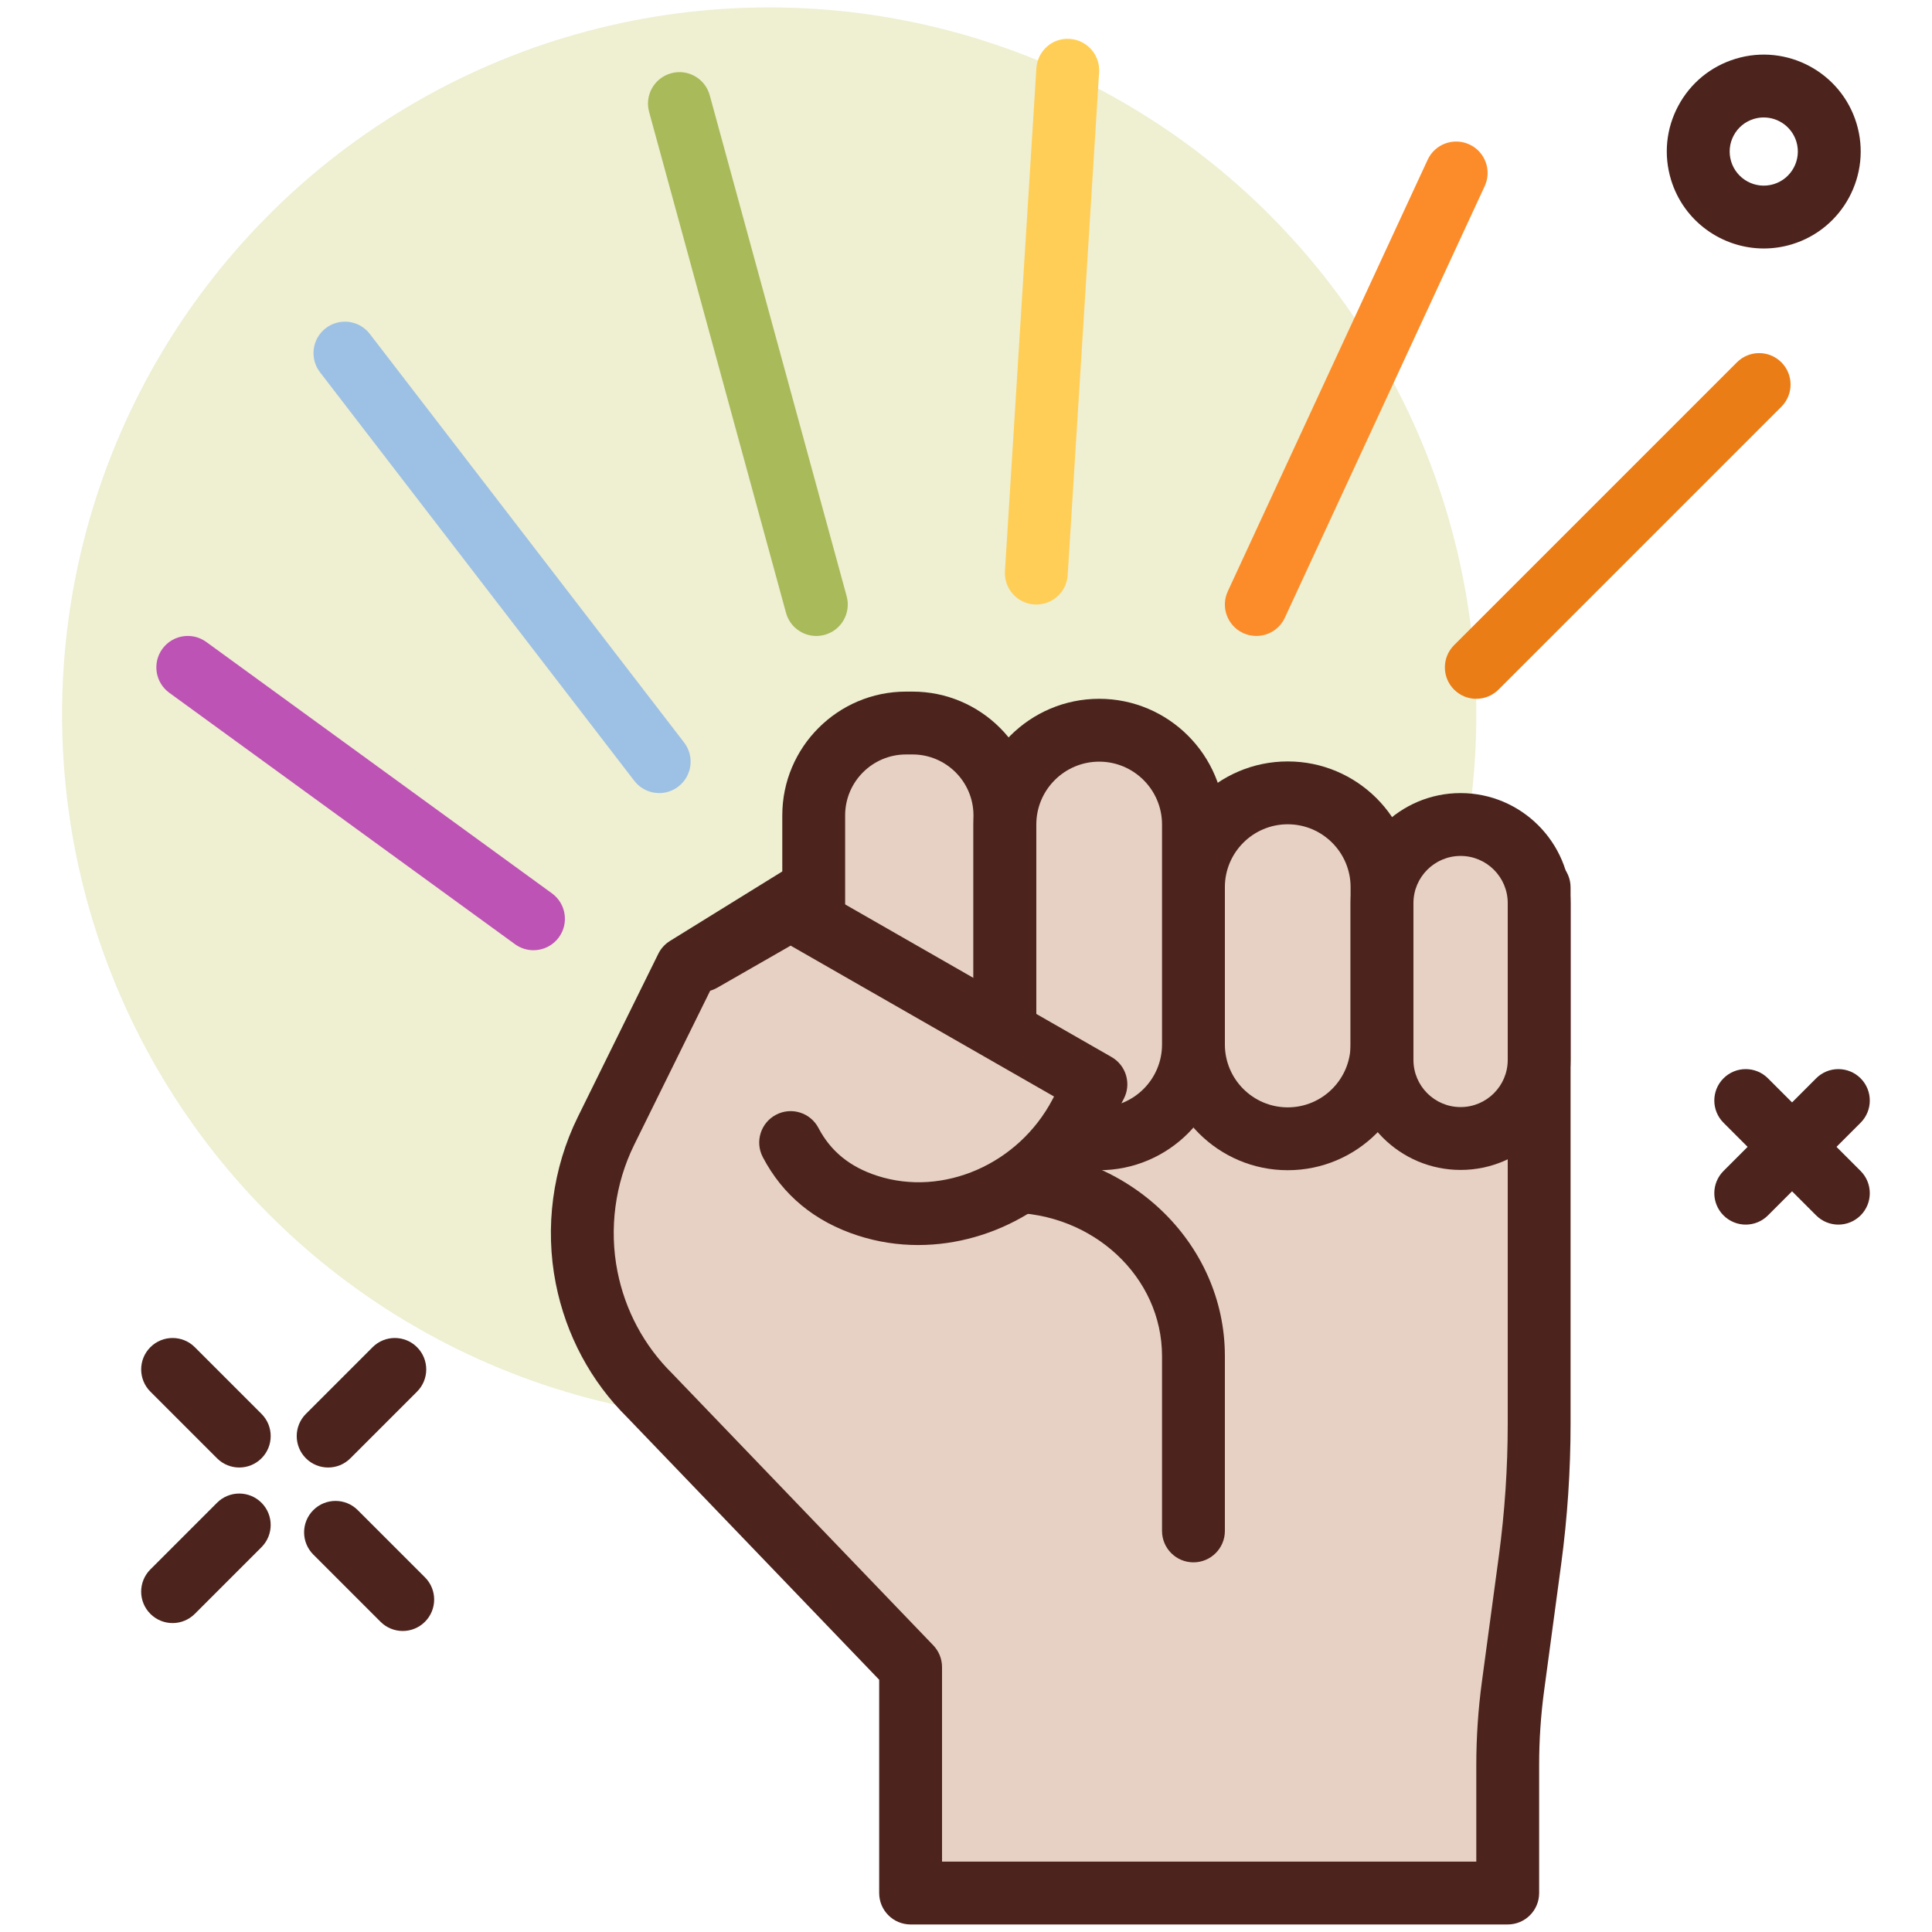 <?xml version="1.0"?>
<svg xmlns="http://www.w3.org/2000/svg" id="LGBT_x5F_empowerment" enable-background="new 0 0 300 300" height="512px" viewBox="0 0 300 300" width="512px" class=""><g transform="matrix(1.22 0 0 1.22 -33.01 -33.01)"><circle cx="124.958" cy="118" fill="#efefd2" r="90" data-original="#EFEFD2" style="fill:#EFEFD2"/><path d="m142.958 268v-28.756l-33.168-34.536c-4.126-4.08-6.939-9.33-8.07-15.06-1.247-6.323-.379-12.881 2.472-18.661l10.239-20.761 16.527-10.226h92v68.299c0 5.787-.388 11.567-1.161 17.302l-2.164 16.052c-.45 3.335-.675 6.697-.675 10.062v16.285z" fill="#e7d1c4" data-original="#E7D1C4" style="fill:#E7D1C4"/><path d="m218.958 272h-76c-2.209 0-4-1.791-4-4v-27.146l-32.053-33.375c-4.643-4.59-7.818-10.512-9.109-17.057-1.408-7.145-.41-14.674 2.809-21.205l10.24-20.762c.332-.672.846-1.238 1.482-1.633l16.525-10.225c.633-.391 1.361-.598 2.105-.598h92c2.209 0 4 1.791 4 4v68.299c0 5.936-.402 11.936-1.195 17.836l-2.164 16.055c-.426 3.139-.641 6.342-.641 9.525v16.286c.001 2.209-1.79 4-3.999 4zm-72-8h68v-12.285c0-3.541.24-7.105.711-10.598l2.164-16.051c.746-5.545 1.125-11.188 1.125-16.768v-64.298h-86.863l-14.582 9.023-9.732 19.732c-2.447 4.963-3.207 10.688-2.137 16.117.98 4.967 3.387 9.459 6.959 12.99l33.24 34.609c.715.746 1.115 1.738 1.115 2.771z" fill="#4c241d" data-original="#4C241D" style="fill:#4C241D" class=""/><path d="m178.958 225.91c-2.209 0-4-1.791-4-4v-22.254c0-10.066-8.783-18.256-19.58-18.256-2.209 0-4-1.791-4-4s1.791-4 4-4c15.207 0 27.58 11.779 27.58 26.256v22.254c0 2.209-1.791 4-4 4z" fill="#4c241d" data-original="#4C241D" style="fill:#4C241D" class=""/><path d="m143.206 171.966h-.829c-6.49 0-11.752-5.261-11.752-11.752v-29.379c0-6.49 5.261-11.752 11.752-11.752h.829c6.49 0 11.752 5.261 11.752 11.752v29.379c0 6.49-5.261 11.752-11.752 11.752z" fill="#e7d1c4" data-original="#E7D1C4" style="fill:#E7D1C4"/><path d="m143.206 175.965h-.828c-8.686 0-15.752-7.064-15.752-15.75v-29.379c0-8.686 7.066-15.752 15.752-15.752h.828c8.686 0 15.752 7.066 15.752 15.752v29.379c0 8.685-7.066 15.75-15.752 15.75zm-.828-52.881c-4.275 0-7.752 3.477-7.752 7.752v29.379c0 4.273 3.477 7.75 7.752 7.75h.828c4.275 0 7.752-3.477 7.752-7.75v-29.379c0-4.275-3.477-7.752-7.752-7.752z" fill="#4c241d" data-original="#4C241D" style="fill:#4C241D" class=""/><path d="m190.958 172c-6.627 0-12-5.373-12-12v-20.029c0-6.627 5.373-12 12-12 6.627 0 12 5.373 12 12v20.029c0 6.627-5.373 12-12 12z" fill="#e7d1c4" data-original="#E7D1C4" style="fill:#E7D1C4"/><path d="m190.958 176c-8.822 0-16-7.178-16-16v-20.029c0-8.822 7.178-16 16-16s16 7.178 16 16v20.029c0 8.822-7.178 16-16 16zm0-44.029c-4.412 0-8 3.588-8 8v20.029c0 4.412 3.588 8 8 8s8-3.588 8-8v-20.029c0-4.412-3.588-8-8-8z" fill="#4c241d" data-original="#4C241D" style="fill:#4C241D" class=""/><path d="m212.958 171.966c-5.523 0-10-4.477-10-10v-19.966c0-5.523 4.477-10 10-10 5.523 0 10 4.477 10 10v19.966c0 5.523-4.477 10-10 10z" fill="#e7d1c4" data-original="#E7D1C4" style="fill:#E7D1C4"/><path d="m212.958 175.965c-7.719 0-14-6.281-14-14v-19.965c0-7.719 6.281-14 14-14s14 6.281 14 14v19.965c0 7.719-6.281 14-14 14zm0-39.965c-3.309 0-6 2.691-6 6v19.965c0 3.309 2.691 6 6 6s6-2.691 6-6v-19.965c0-3.309-2.691-6-6-6z" fill="#4c241d" data-original="#4C241D" style="fill:#4C241D" class=""/><path d="m166.958 172c-6.627 0-12-5.373-12-12v-28c0-6.627 5.373-12 12-12 6.627 0 12 5.373 12 12v28c0 6.627-5.373 12-12 12z" fill="#e7d1c4" data-original="#E7D1C4" style="fill:#E7D1C4"/><path d="m166.958 176c-8.822 0-16-7.178-16-16v-28c0-8.822 7.178-16 16-16s16 7.178 16 16v28c0 8.822-7.178 16-16 16zm0-52c-4.412 0-8 3.588-8 8v28c0 4.412 3.588 8 8 8s8-3.588 8-8v-28c0-4.412-3.588-8-8-8z" fill="#4c241d" data-original="#4C241D" style="fill:#4C241D" class=""/><path d="m127.688 172.48c2.266 4.327 5.855 6.761 9.802 8.039 10.529 3.407 21.949-1.895 27.084-11.698l1.968-3.758-38.854-22.255-11.332 6.495" fill="#e7d1c4" data-original="#E7D1C4" style="fill:#E7D1C4"/><path d="m143.921 185.523c-2.57 0-5.152-.387-7.664-1.201-5.496-1.775-9.572-5.137-12.111-9.986-1.025-1.957-.27-4.375 1.688-5.398 1.957-1.027 4.373-.271 5.398 1.688 1.557 2.969 4.006 4.961 7.488 6.086 8.385 2.709 17.979-1.477 22.311-9.746l.182-.346-33.523-19.203-9.342 5.357c-1.922 1.102-4.359.438-5.461-1.48-1.098-1.918-.436-4.361 1.48-5.461l11.332-6.496c1.23-.709 2.744-.709 3.979 0l38.854 22.256c1.865 1.068 2.553 3.422 1.555 5.326l-1.969 3.758c-4.844 9.245-14.435 14.846-24.197 14.846z" fill="#4c241d" data-original="#4C241D" style="fill:#4C241D" class=""/><path d="m94.954 148c-.814 0-1.639-.248-2.35-.766l-44-32c-1.785-1.299-2.182-3.801-.881-5.588 1.297-1.785 3.801-2.182 5.588-.881l44 32c1.785 1.299 2.182 3.801.881 5.588-.781 1.077-2.002 1.647-3.238 1.647z" fill="#bd53b5" data-original="#BD53B5" style="fill:#BD53B5"/><path d="m110.96 128c-1.199 0-2.385-.537-3.172-1.561l-40-52c-1.348-1.752-1.02-4.264.73-5.609 1.752-1.35 4.264-1.021 5.609.73l40 52c1.348 1.752 1.02 4.264-.73 5.609-.726.561-1.585.831-2.437.831z" fill="#9dc1e4" data-original="#9DC1E4" style="fill:#9DC1E4"/><path d="m130.956 108.002c-1.76 0-3.371-1.17-3.857-2.947l-17.426-63.758c-.582-2.131.674-4.33 2.805-4.914 2.141-.59 4.332.674 4.914 2.805l17.426 63.758c.582 2.131-.674 4.33-2.805 4.914-.354.095-.709.142-1.057.142z" fill="#a9ba5a" data-original="#A9BA5A" style="fill:#A9BA5A"/><path d="m158.962 104c-.084 0-.168-.002-.254-.008-2.205-.139-3.881-2.037-3.742-4.242l4-64c.139-2.203 2.033-3.902 4.242-3.742 2.205.139 3.881 2.037 3.742 4.242l-4 64c-.133 2.119-1.892 3.75-3.988 3.75z" fill="#ffce56" data-original="#FFCE56" style="fill:#FFCE56"/><path d="m186.956 108c-.562 0-1.135-.119-1.68-.371-2.004-.928-2.877-3.305-1.947-5.311l25.438-54.93c.928-2.002 3.305-2.873 5.311-1.947 2.004.928 2.877 3.305 1.947 5.311l-25.438 54.93c-.676 1.459-2.121 2.318-3.631 2.318z" fill="#fc8c29" data-original="#FC8C29" style="fill:#FC8C29" class=""/><path d="m214.958 116c-1.023 0-2.047-.391-2.828-1.172-1.562-1.562-1.562-4.094 0-5.656l36-36c1.562-1.562 4.094-1.562 5.656 0s1.562 4.094 0 5.656l-36 36c-.781.781-1.805 1.172-2.828 1.172z" fill="#f53e28" data-original="#F53E28" class="active-path" style="fill:#EB7D16" data-old_color="#f53e28"/><g fill="#4c241d"><path d="m49.024 233.639c-1.023 0-2.047-.391-2.828-1.172-1.562-1.562-1.562-4.094 0-5.656l8.486-8.486c1.562-1.562 4.094-1.562 5.656 0s1.562 4.094 0 5.656l-8.486 8.486c-.781.781-1.804 1.172-2.828 1.172z" data-original="#4C241D" style="fill:#4C241D" class=""/><path d="m68.823 213.84c-1.023 0-2.047-.391-2.828-1.172-1.562-1.562-1.562-4.094 0-5.656l8.486-8.486c1.562-1.562 4.094-1.562 5.656 0s1.562 4.094 0 5.656l-8.486 8.486c-.781.781-1.804 1.172-2.828 1.172z" data-original="#4C241D" style="fill:#4C241D" class=""/><path d="m78.317 234.646c-1.023 0-2.047-.391-2.828-1.172l-8.555-8.555c-1.562-1.562-1.562-4.094 0-5.656s4.094-1.562 5.656 0l8.555 8.555c1.562 1.562 1.562 4.094 0 5.656-.781.782-1.804 1.172-2.828 1.172z" data-original="#4C241D" style="fill:#4C241D" class=""/><path d="m57.511 213.84c-1.023 0-2.047-.391-2.828-1.172l-8.486-8.486c-1.562-1.562-1.562-4.094 0-5.656s4.094-1.562 5.656 0l8.486 8.486c1.562 1.562 1.562 4.094 0 5.656-.781.781-1.805 1.172-2.828 1.172z" data-original="#4C241D" style="fill:#4C241D" class=""/><path d="m251.552 58.684c-5.295 0-10.201-3.438-11.814-8.76-.955-3.154-.627-6.492.928-9.398s4.148-5.033 7.303-5.988c6.51-1.973 13.412 1.719 15.385 8.229 1.973 6.51-1.719 13.412-8.229 15.387-1.188.358-2.392.53-3.573.53zm-.01-16.678c-.416 0-.838.061-1.256.188-1.109.336-2.02 1.084-2.566 2.105s-.662 2.195-.326 3.305c.695 2.291 3.127 3.59 5.41 2.893 2.289-.693 3.586-3.121 2.893-5.41-.569-1.872-2.294-3.081-4.155-3.081z" data-original="#4C241D" style="fill:#4C241D" class=""/><path d="m249.251 182.924c-1.023 0-2.047-.391-2.828-1.172-1.562-1.561-1.562-4.094 0-5.656l11.791-11.793c1.562-1.562 4.094-1.562 5.656 0 1.562 1.561 1.562 4.094 0 5.656l-11.791 11.793c-.781.781-1.805 1.172-2.828 1.172z" data-original="#4C241D" style="fill:#4C241D" class=""/><path d="m261.042 182.924c-1.023 0-2.047-.391-2.828-1.172l-11.791-11.793c-1.562-1.562-1.562-4.096 0-5.656 1.562-1.562 4.094-1.562 5.656 0l11.791 11.793c1.562 1.562 1.562 4.096 0 5.656-.781.781-1.805 1.172-2.828 1.172z" data-original="#4C241D" style="fill:#4C241D" class=""/></g></g> </svg>
